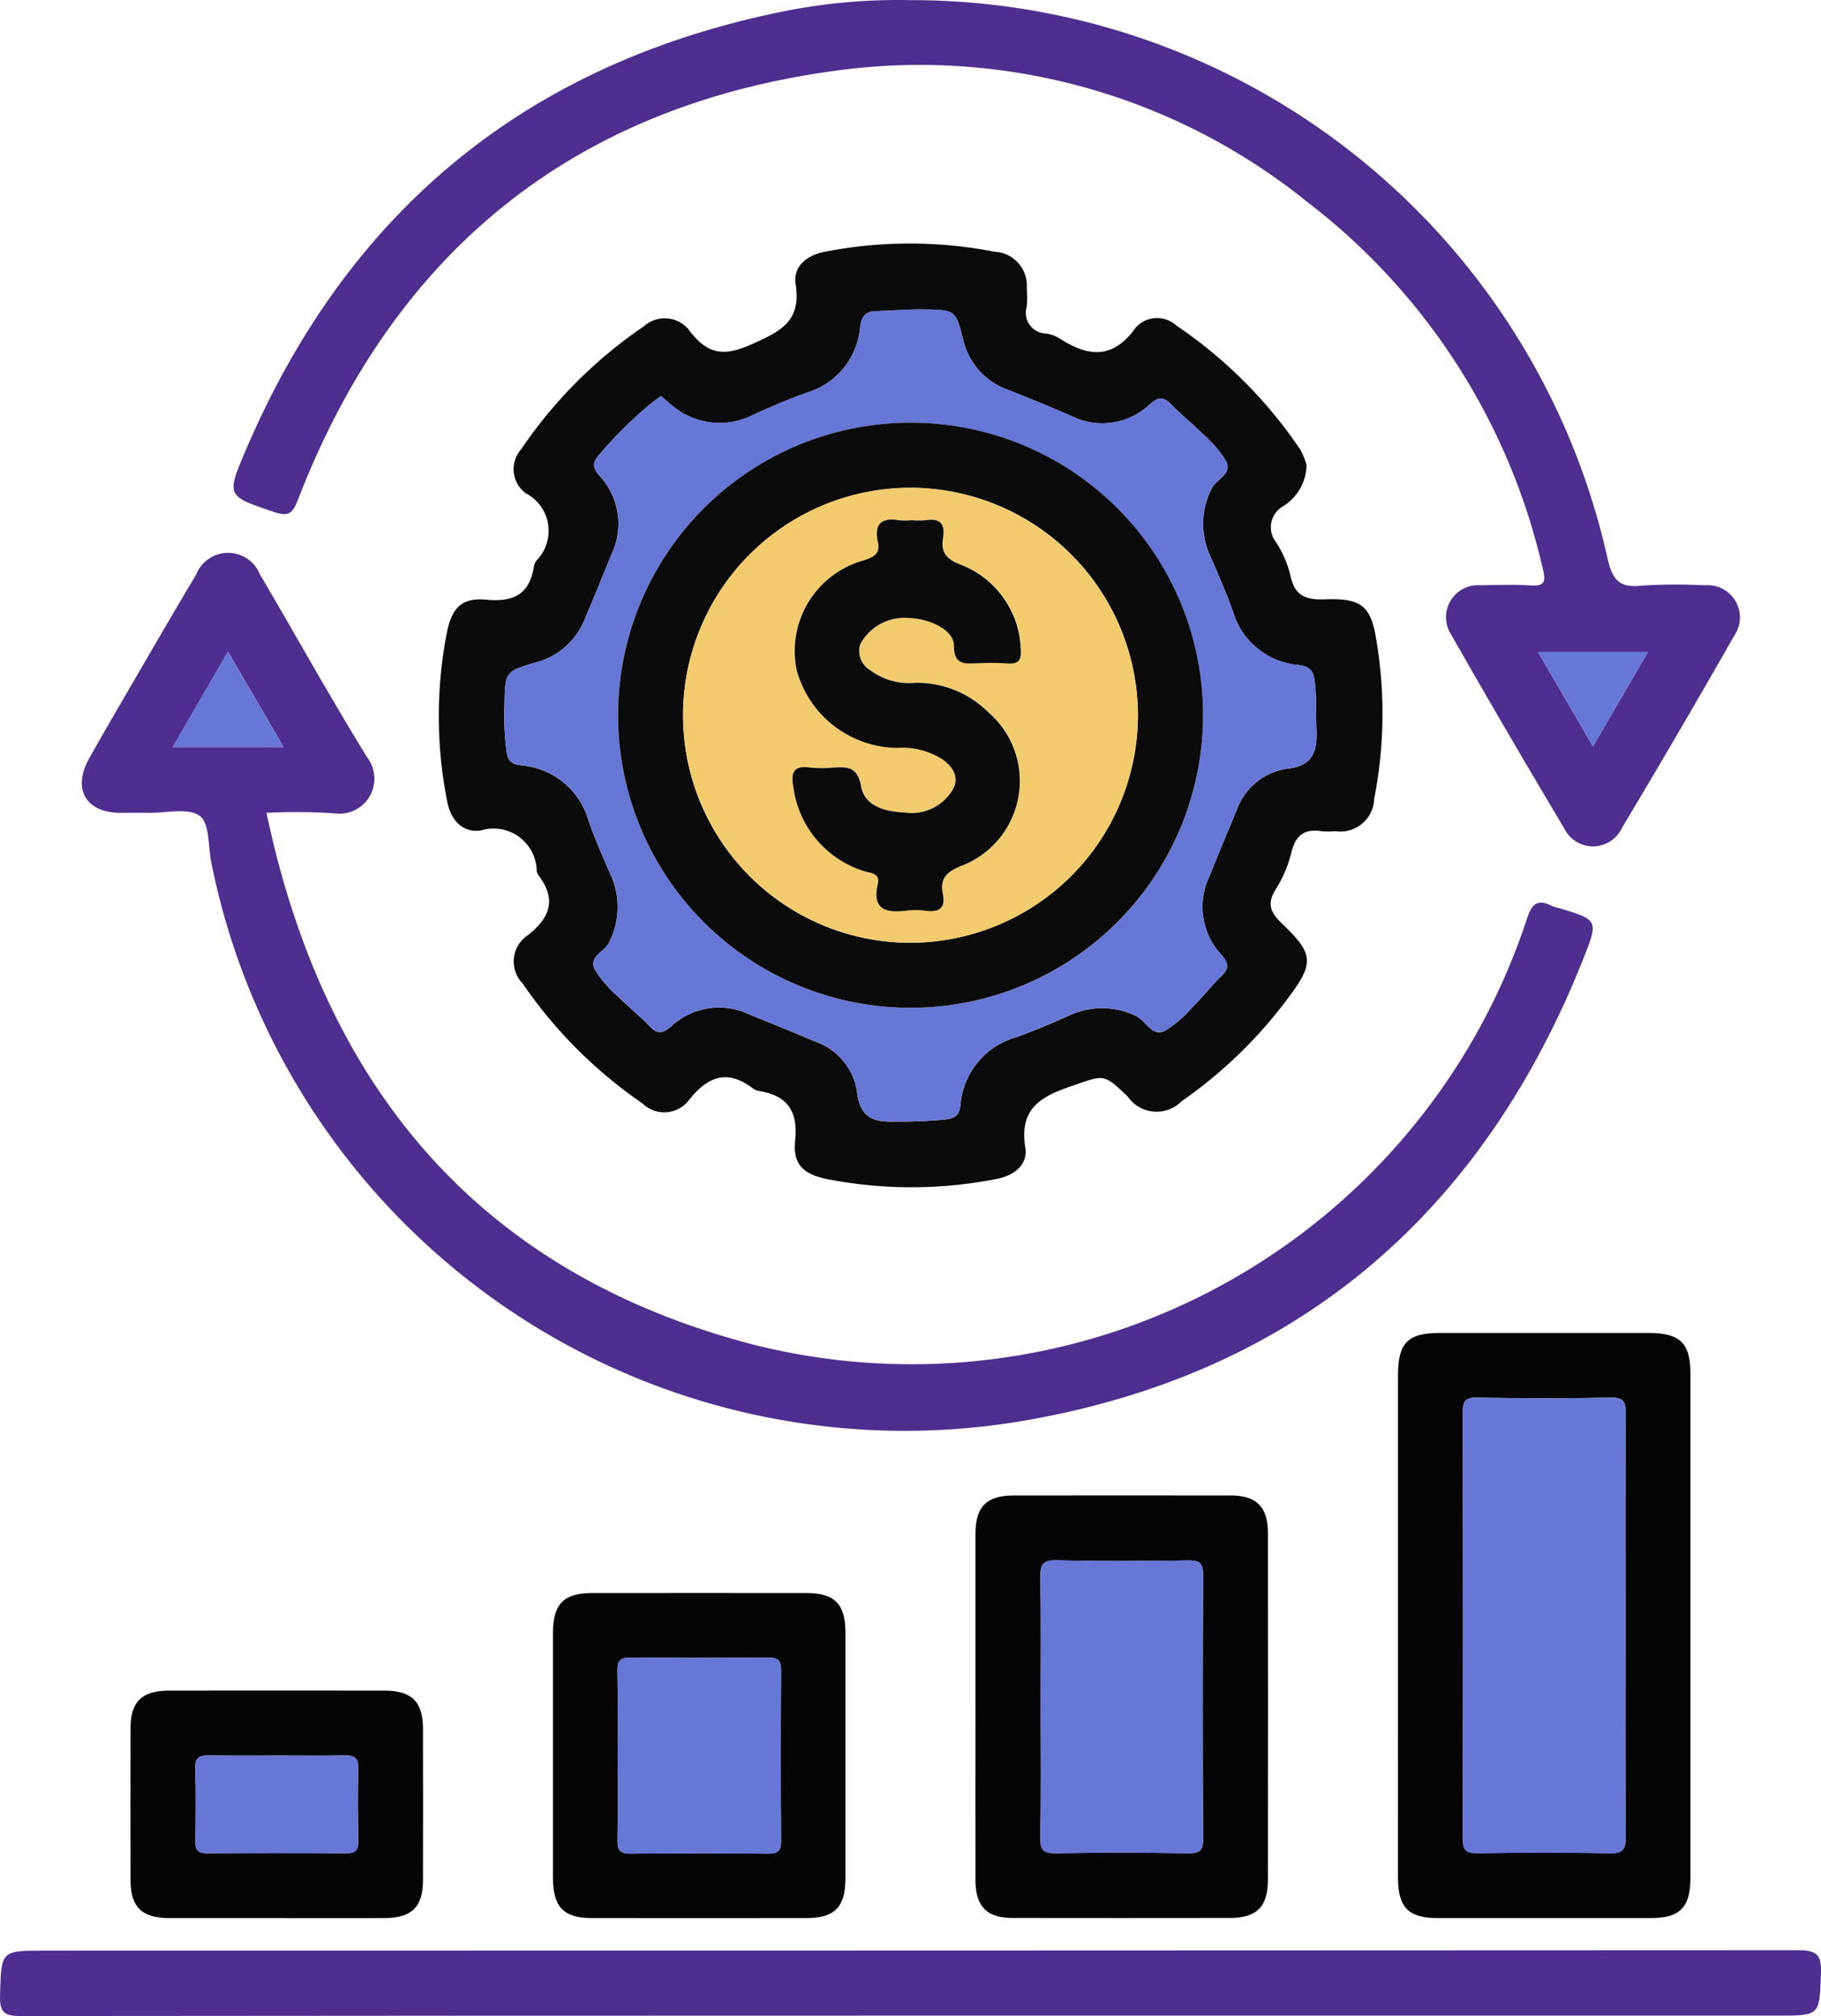 <svg xmlns="http://www.w3.org/2000/svg" width="79.076" height="87.522" viewBox="0 0 79.076 87.522">
  <g id="Grupo_115980" data-name="Grupo 115980" transform="translate(-1468.671 -154.741)">
    <path id="Trazado_173082" data-name="Trazado 173082" d="M1564.4,196.568a2.163,2.163,0,0,1-1.037,1.8,1.045,1.045,0,0,0-.279,1.561,4.713,4.713,0,0,1,.619,1.445c.178.878.675,1.051,1.49,1.022,1.6-.057,2.016.288,2.245,1.819a19.183,19.183,0,0,1-.1,6.832,1.469,1.469,0,0,1-1.681,1.414,3.338,3.338,0,0,1-.617,0c-.74-.114-1.118.185-1.3.922a5.389,5.389,0,0,1-.682,1.608c-.4.635-.214,1.015.28,1.486,1.391,1.33,1.395,1.722.237,3.26a19.984,19.984,0,0,1-4.606,4.453,1.523,1.523,0,0,1-2.329-.2c-1.07-1.036-1.038-.941-2.4-.479s-2.332.971-2.053,2.69c.117.717-.461,1.208-1.235,1.355a19.06,19.06,0,0,1-7.347.014c-1.047-.208-1.519-.635-1.414-1.658.133-1.29-.323-1.973-1.575-2.173a.56.56,0,0,1-.244-.1c-1.1-.838-1.937-.568-2.771.471a1.353,1.353,0,0,1-2.044.167,20.072,20.072,0,0,1-5.2-5.205,1.369,1.369,0,0,1,.235-2.1c1.01-.8,1.227-1.593.433-2.626a.407.407,0,0,1-.056-.166,1.872,1.872,0,0,0-2.417-1.752c-.764.117-1.3-.406-1.462-1.223a18.933,18.933,0,0,1-.025-7.347c.216-1.091.642-1.548,1.726-1.446,1.209.114,1.879-.262,2.061-1.466a.591.591,0,0,1,.11-.238,1.84,1.84,0,0,0-.48-2.926,1.3,1.3,0,0,1-.188-1.9,19.977,19.977,0,0,1,5.322-5.333,1.35,1.35,0,0,1,2.034.247c.786.982,1.467,1.055,2.646.53,1.263-.563,2.168-.99,1.917-2.612-.117-.755.462-1.257,1.281-1.41a19.21,19.21,0,0,1,7.348,0,1.47,1.47,0,0,1,1.405,1.6,3.938,3.938,0,0,1,0,.793.9.9,0,0,0,.848,1.16,1.578,1.578,0,0,1,.574.21c1.239.8,2.315.929,3.307-.462a1.24,1.24,0,0,1,1.764-.1,19.99,19.99,0,0,1,5.387,5.39A3.009,3.009,0,0,1,1564.4,196.568Zm-28.031-3c-.148.11-.288.207-.421.314a17.635,17.635,0,0,0-2.254,2.226c-.314.363-.31.562.006.929a3.061,3.061,0,0,1,.533,3.368c-.391.948-.771,1.9-1.174,2.843a3.154,3.154,0,0,1-2.089,1.878c-1.366.4-1.373.4-1.4,1.826a11.954,11.954,0,0,0,.086,2.022c.064.415.188.579.638.628a3.332,3.332,0,0,1,2.935,2.43c.284.8.62,1.583.968,2.357a3.378,3.378,0,0,1-.078,2.888c-.186.426-.927.616-.62,1.2a5.1,5.1,0,0,0,.97,1.134c.456.457.966.86,1.413,1.325.34.353.563.313.926,0a3.044,3.044,0,0,1,3.365-.533c.948.391,1.9.768,2.843,1.175a2.742,2.742,0,0,1,1.86,2.175c.115,1.138.715,1.355,1.667,1.314a19.708,19.708,0,0,0,2.2-.092c.411-.064.581-.181.629-.634a3.331,3.331,0,0,1,2.428-2.937c.8-.284,1.58-.625,2.357-.968a3.358,3.358,0,0,1,2.807.035c.458.193.7.936,1.277.659a4.871,4.871,0,0,0,1.2-1.023c.437-.434.819-.924,1.26-1.354.344-.336.321-.553,0-.926a3.06,3.06,0,0,1-.537-3.367c.391-.948.768-1.9,1.176-2.842a2.748,2.748,0,0,1,2.174-1.863c1.137-.115,1.357-.715,1.316-1.666-.03-.7.012-1.406-.073-2.111-.058-.481-.206-.674-.736-.733a3.251,3.251,0,0,1-2.819-2.327c-.3-.825-.646-1.635-1-2.438a3.329,3.329,0,0,1,.075-2.886c.193-.421.917-.624.625-1.2a4.9,4.9,0,0,0-.966-1.137c-.456-.457-.964-.862-1.415-1.323-.334-.342-.553-.328-.927-.006a3,3,0,0,1-3.364.531c-.938-.417-1.889-.8-2.843-1.175a3.033,3.033,0,0,1-1.9-2.162c-.326-1.279-.329-1.292-1.718-1.31-.674-.009-1.348.054-2.022.07-.487.011-.675.2-.737.729a3.256,3.256,0,0,1-2.328,2.819c-.771.278-1.529.6-2.274.938a3.212,3.212,0,0,1-3.619-.435C1536.654,193.82,1536.523,193.7,1536.366,193.569Z" transform="translate(-38.992 -21.636)" fill="#0b0b0c"/>
    <path id="Trazado_173083" data-name="Trazado 173083" d="M1487.508,239.162c2.524,11.967,9.277,20.007,21.162,23.091a28.128,28.128,0,0,0,33.58-18.513c.232-.7.5-.826,1.1-.528a2.16,2.16,0,0,0,.335.1c1.64.5,1.669.51,1.02,2.149-4.4,11.1-12.442,18.011-24.18,20.069a30.709,30.709,0,0,1-35.411-24.2c-.142-.708-.074-1.728-.507-2.037-.511-.366-1.462-.118-2.223-.131-.411-.007-.823,0-1.234,0-1.495-.013-2.084-1.042-1.34-2.366.659-1.174,1.339-2.336,2.017-3.5.869-1.492,1.733-2.988,2.623-4.469a1.491,1.491,0,0,1,2.775-.013c1.563,2.648,3.051,5.342,4.666,7.957a1.519,1.519,0,0,1-1.441,2.412A25.518,25.518,0,0,0,1487.508,239.162Zm.744-2.856-2.417-4.136-2.4,4.136Z" transform="translate(-7.265 -49.133)" fill="#4e2e8e"/>
    <path id="Trazado_173084" data-name="Trazado 173084" d="M1528.949,154.747a30.973,30.973,0,0,1,30.287,24.21c.216.962.508,1.31,1.484,1.211a22.833,22.833,0,0,1,2.731-.016,1.4,1.4,0,0,1,1.289,2.192q-2.393,4.2-4.875,8.342a1.386,1.386,0,0,1-2.5.022q-2.5-4.181-4.914-8.417a1.388,1.388,0,0,1,1.282-2.139c.734-.019,1.471-.038,2.2.007.559.035.63-.169.513-.654a27.843,27.843,0,0,0-10.278-16.023A26.762,26.762,0,0,0,1525.8,157.8c-11.415,1.513-19.237,7.835-23.409,18.591-.246.634-.406.8-1.074.572-2.008-.683-2.064-.672-1.241-2.606,4.43-10.413,12.16-16.823,23.273-19.1A25.179,25.179,0,0,1,1528.949,154.747Zm29.66,32.4,2.387-4.1h-4.773Z" transform="translate(-20.764)" fill="#4e2e8e"/>
    <path id="Trazado_173085" data-name="Trazado 173085" d="M1508.21,415.55q-19.316,0-38.631.018c-.729,0-.927-.159-.906-.9.057-1.94.017-1.941,1.962-1.941q38.058,0,76.116-.018c.793,0,1.023.181.995.988-.065,1.851-.021,1.853-1.874,1.853Z" transform="translate(0 -173.304)" fill="#4e2e8e"/>
    <path id="Trazado_173086" data-name="Trazado 173086" d="M1653.642,343.674q0-5.38,0-10.76c0-1.422.419-1.852,1.808-1.852q4.542,0,9.084,0c1.356,0,1.808.439,1.808,1.765q0,10.936,0,21.873c0,1.3-.454,1.763-1.721,1.764q-4.631,0-9.261,0c-1.267,0-1.718-.465-1.719-1.765Q1653.64,349.186,1653.642,343.674Zm9.879.16c0-3.084-.009-6.168.01-9.252,0-.49-.05-.728-.646-.714-1.938.043-3.877.035-5.815,0-.529-.009-.614.186-.613.656q.021,9.252,0,18.5c0,.518.169.626.648.62,1.909-.025,3.819-.038,5.727.006.614.014.708-.207.7-.747C1663.509,349.885,1663.521,346.86,1663.521,343.835Z" transform="translate(-124.264 -118.452)" fill="#050506"/>
    <path id="Trazado_173087" data-name="Trazado 173087" d="M1597.738,361.709q0-3.748,0-7.5c0-1.167.485-1.65,1.654-1.651q4.719-.006,9.437,0c1.108,0,1.606.5,1.607,1.61q.007,7.54,0,15.081c0,1.166-.487,1.65-1.655,1.652q-4.719.007-9.437,0c-1.108,0-1.6-.5-1.606-1.61C1597.734,366.765,1597.738,364.237,1597.738,361.709Zm2.829-.023c0,1.91.023,3.821-.014,5.73-.011.559.158.683.69.674,1.909-.032,3.82-.027,5.73,0,.479.006.652-.1.649-.621q-.033-5.73,0-11.461c0-.508-.154-.634-.643-.628-1.91.026-3.821.041-5.73-.006-.634-.016-.7.236-.692.76C1600.583,357.983,1600.567,359.834,1600.567,361.685Z" transform="translate(-86.707 -132.894)" fill="#050506"/>
    <path id="Trazado_173088" data-name="Trazado 173088" d="M1541.838,372.473q0-2.646,0-5.291c0-1.24.465-1.718,1.675-1.72q4.674-.006,9.348,0c1.209,0,1.676.481,1.676,1.719q0,5.335,0,10.671c0,1.237-.468,1.718-1.675,1.72q-4.674.006-9.348,0c-1.209,0-1.673-.481-1.676-1.719Q1541.834,375.163,1541.838,372.473Zm2.808.051c0,1.2.011,2.41-.007,3.615-.006.412.047.644.558.637,2-.026,4-.021,6,0,.429,0,.548-.148.545-.56q-.022-3.7,0-7.407c0-.429-.147-.549-.56-.546q-3,.025-6,0c-.429,0-.553.147-.546.56C1544.659,370.054,1544.646,371.289,1544.646,372.524Z" transform="translate(-49.153 -141.561)" fill="#050506"/>
    <path id="Trazado_173089" data-name="Trazado 173089" d="M1492.195,388.24c-1.529,0-3.057,0-4.586,0-1.181,0-1.672-.478-1.675-1.631q-.009-3.307,0-6.614c0-1.154.492-1.629,1.674-1.631q4.674-.005,9.348,0c1.182,0,1.672.478,1.676,1.631q.009,3.307,0,6.614c0,1.153-.495,1.628-1.675,1.631C1495.369,388.244,1493.782,388.24,1492.195,388.24Zm.178-7.057c-1,0-2,.013-2.993-.006-.414-.008-.652.053-.635.561.035,1.055.021,2.112.005,3.168-.006.368.1.521.5.519q3.036-.022,6.073,0c.392,0,.5-.146.5-.516-.017-1.056-.03-2.113,0-3.169.016-.5-.216-.572-.633-.563C1494.25,381.2,1493.311,381.183,1492.372,381.183Z" transform="translate(-11.594 -150.228)" fill="#050506"/>
    <path id="Trazado_173090" data-name="Trazado 173090" d="M1542.209,199.423c.157.134.287.251.424.361a3.212,3.212,0,0,0,3.619.435c.745-.342,1.5-.661,2.274-.938a3.256,3.256,0,0,0,2.328-2.819c.062-.528.25-.718.737-.729.674-.016,1.349-.078,2.022-.07,1.388.018,1.392.031,1.718,1.31a3.033,3.033,0,0,0,1.9,2.162c.953.379,1.9.758,2.843,1.175a3,3,0,0,0,3.364-.531c.373-.322.592-.336.927.006.451.461.96.866,1.415,1.323a4.9,4.9,0,0,1,.966,1.137c.291.576-.433.778-.625,1.2a3.329,3.329,0,0,0-.075,2.886c.355.8.7,1.613,1,2.438a3.251,3.251,0,0,0,2.819,2.327c.53.059.678.252.736.733.085.7.043,1.408.073,2.111.041.951-.18,1.551-1.316,1.666a2.748,2.748,0,0,0-2.174,1.863c-.408.94-.785,1.894-1.176,2.842a3.06,3.06,0,0,0,.537,3.367c.321.372.344.59,0,.925-.441.43-.823.921-1.26,1.354a4.87,4.87,0,0,1-1.2,1.023c-.582.277-.819-.466-1.277-.659a3.358,3.358,0,0,0-2.807-.035c-.777.343-1.558.684-2.357.968a3.331,3.331,0,0,0-2.428,2.937c-.048.454-.218.571-.629.634a19.715,19.715,0,0,1-2.2.092c-.951.041-1.551-.177-1.667-1.314a2.742,2.742,0,0,0-1.86-2.175c-.941-.406-1.895-.784-2.843-1.175a3.044,3.044,0,0,0-3.365.533c-.364.316-.586.356-.926,0-.447-.464-.957-.868-1.413-1.325a5.1,5.1,0,0,1-.97-1.134c-.307-.584.434-.775.62-1.2a3.378,3.378,0,0,0,.078-2.888c-.348-.775-.685-1.557-.968-2.357a3.332,3.332,0,0,0-2.935-2.43c-.449-.048-.574-.213-.638-.628a11.954,11.954,0,0,1-.086-2.022c.022-1.429.03-1.425,1.4-1.826a3.154,3.154,0,0,0,2.089-1.878c.4-.942.783-1.9,1.174-2.843a3.061,3.061,0,0,0-.533-3.368c-.316-.368-.321-.566-.006-.929a17.635,17.635,0,0,1,2.254-2.226C1541.92,199.631,1542.061,199.533,1542.209,199.423Zm23.536,13.9a12.7,12.7,0,1,0-12.833,12.661A12.69,12.69,0,0,0,1565.745,213.327Z" transform="translate(-44.835 -27.491)" fill="#6677d6"/>
    <path id="Trazado_173091" data-name="Trazado 173091" d="M1496.326,245.1h-4.821l2.4-4.136Z" transform="translate(-15.34 -57.923)" fill="#6677d6"/>
    <path id="Trazado_173092" data-name="Trazado 173092" d="M1674.557,245.086l-2.386-4.1h4.773Z" transform="translate(-136.712 -57.942)" fill="#6677d6"/>
    <path id="Trazado_173093" data-name="Trazado 173093" d="M1669.276,349.58c0,3.025-.012,6.051.011,9.076,0,.541-.09.761-.7.747-1.908-.044-3.818-.031-5.727-.006-.479.006-.65-.1-.648-.62q.027-9.252,0-18.5c0-.47.084-.665.613-.656,1.938.032,3.877.039,5.815,0,.6-.013.649.224.646.714C1669.266,343.412,1669.276,346.5,1669.276,349.58Z" transform="translate(-130.019 -124.198)" fill="#6677d6"/>
    <path id="Trazado_173094" data-name="Trazado 173094" d="M1606.33,367.444c0-1.851.016-3.7-.01-5.554-.008-.524.058-.776.692-.76,1.909.047,3.82.033,5.73.006.488-.007.646.119.643.628q-.031,5.73,0,11.461c0,.518-.17.627-.65.621-1.91-.025-3.821-.03-5.73,0-.532.009-.7-.115-.69-.674C1606.354,371.265,1606.33,369.354,1606.33,367.444Z" transform="translate(-92.47 -138.653)" fill="#6677d6"/>
    <path id="Trazado_173095" data-name="Trazado 173095" d="M1550.38,378.258c0-1.235.014-2.469-.007-3.7-.007-.413.116-.564.545-.56q3,.028,6,0c.413,0,.562.117.56.546q-.025,3.7,0,7.407c0,.412-.117.564-.545.56-2-.018-4-.024-6,0-.511.007-.564-.226-.558-.637C1550.391,380.668,1550.38,379.463,1550.38,378.258Z" transform="translate(-54.887 -147.296)" fill="#6677d6"/>
    <path id="Trazado_173096" data-name="Trazado 173096" d="M1498.132,386.948c.939,0,1.878.014,2.817-.006.417-.009.65.058.633.563-.034,1.055-.021,2.113,0,3.169.006.371-.107.519-.5.516q-3.037-.022-6.073,0c-.394,0-.5-.151-.5-.519.016-1.056.03-2.113,0-3.168-.016-.508.221-.569.635-.561C1496.136,386.961,1497.134,386.948,1498.132,386.948Z" transform="translate(-17.354 -155.993)" fill="#6677d6"/>
    <path id="Trazado_173097" data-name="Trazado 173097" d="M1575.842,223.4a12.7,12.7,0,1,1-12.571-12.743A12.688,12.688,0,0,1,1575.842,223.4Zm-2.828-.022a9.876,9.876,0,1,0-9.957,9.858A9.917,9.917,0,0,0,1573.014,223.378Z" transform="translate(-54.931 -37.564)" fill="#0b0b0c"/>
    <path id="Trazado_173098" data-name="Trazado 173098" d="M1578.8,229.16a9.876,9.876,0,1,1-9.832-9.9A9.92,9.92,0,0,1,1578.8,229.16Zm-9.819-8.487a3.081,3.081,0,0,1-.528,0c-.762-.135-1.107.147-.935.929.121.547-.2.669-.632.815a4.087,4.087,0,0,0-2.892,4.768,4.588,4.588,0,0,0,4.338,3.368,3.239,3.239,0,0,1,2.007.506c.436.321.724.756.442,1.287a2.077,2.077,0,0,1-2.1,1.013c-.812-.035-1.732-.254-1.892-1.137-.163-.9-.646-.839-1.258-.812a5.02,5.02,0,0,1-.968-.005c-.766-.116-.82.306-.71.876a4.423,4.423,0,0,0,3.076,3.624c.268.09.7.071.585.569-.263,1.132.391,1.241,1.255,1.144a3.231,3.231,0,0,1,.792,0c.585.08.909-.086.776-.738s.177-.942.786-1.2a3.941,3.941,0,0,0,1.169-6.694,4.36,4.36,0,0,0-3.187-1.255,2.8,2.8,0,0,1-1.9-.538.987.987,0,0,1-.456-1.137,2.182,2.182,0,0,1,2.113-1.143c.943.026,1.962.546,1.959,1.187,0,.907.517.786,1.066.777a10.725,10.725,0,0,1,1.233.007c.536.053.646-.181.6-.662a4.076,4.076,0,0,0-2.637-3.635c-.61-.246-.836-.542-.737-1.142s-.1-.881-.742-.775A3.853,3.853,0,0,1,1568.976,220.673Z" transform="translate(-60.713 -43.347)" fill="#f2cb6e"/>
    <path id="Trazado_173099" data-name="Trazado 173099" d="M1578.722,223.483a3.853,3.853,0,0,0,.616,0c.64-.106.841.18.742.775s.127.9.737,1.142a4.076,4.076,0,0,1,2.637,3.635c.047.481-.062.715-.6.662a10.725,10.725,0,0,0-1.233-.007c-.549.009-1.071.13-1.066-.777,0-.641-1.016-1.161-1.959-1.187a2.182,2.182,0,0,0-2.113,1.143.987.987,0,0,0,.456,1.137,2.8,2.8,0,0,0,1.9.538,4.36,4.36,0,0,1,3.187,1.255,3.941,3.941,0,0,1-1.169,6.694c-.609.258-.921.533-.786,1.2s-.191.819-.776.738a3.231,3.231,0,0,0-.792,0c-.864.1-1.517-.011-1.255-1.144.115-.5-.317-.479-.585-.569a4.423,4.423,0,0,1-3.076-3.624c-.11-.57-.056-.992.71-.876a5.02,5.02,0,0,0,.968.005c.612-.027,1.1-.091,1.258.812.16.883,1.08,1.1,1.892,1.137a2.077,2.077,0,0,0,2.1-1.013c.283-.53-.006-.965-.442-1.287a3.239,3.239,0,0,0-2.007-.506,4.588,4.588,0,0,1-4.338-3.368,4.087,4.087,0,0,1,2.892-4.768c.429-.145.753-.267.632-.815-.173-.782.173-1.064.935-.929A3.081,3.081,0,0,0,1578.722,223.483Z" transform="translate(-70.459 -46.156)" fill="#0b0b0c"/>
  </g>
</svg>
